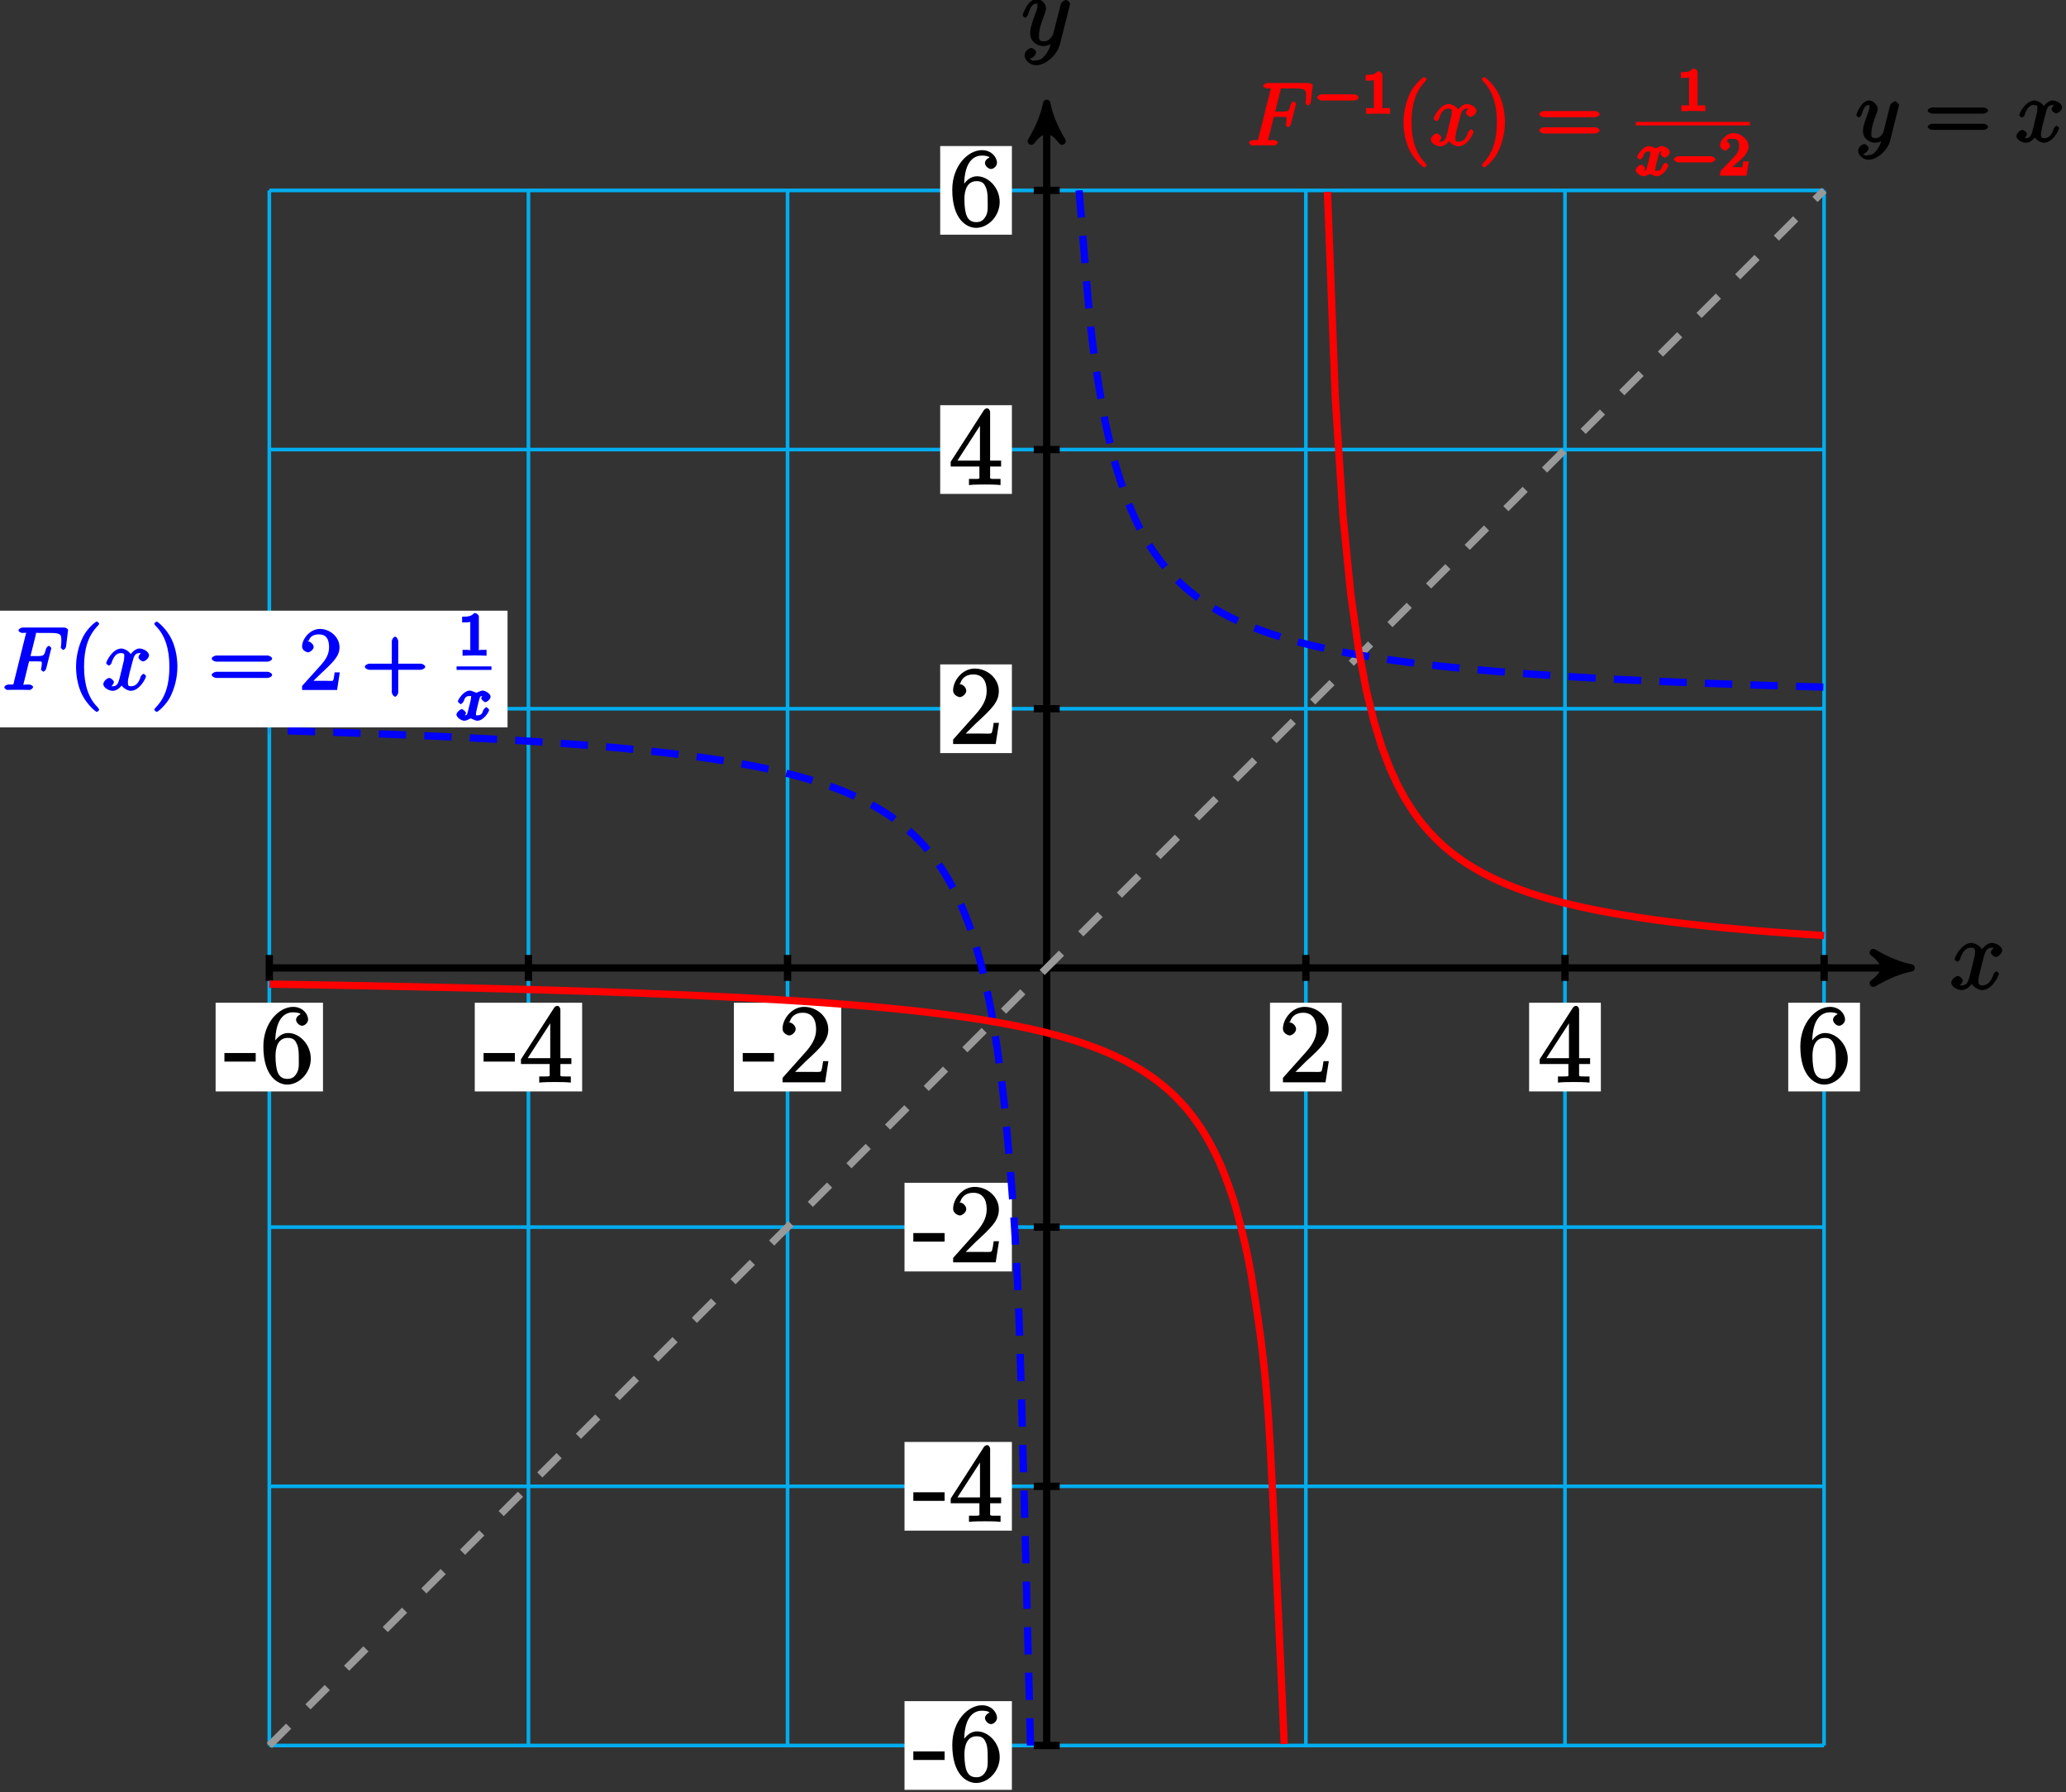 <?xml version="1.0" encoding="UTF-8"?>
<svg xmlns="http://www.w3.org/2000/svg" xmlns:xlink="http://www.w3.org/1999/xlink" width="226pt" height="196pt" viewBox="0 0 226 196" version="1.1">
<rect x="0" y="0" width="226" height="196" fill="#333333" stroke="none"/>
<defs>
<g>
<symbol overflow="visible" id="glyph0-0">
<path style="stroke:none;" d=""/>
</symbol>
<symbol overflow="visible" id="glyph0-1">
<path style="stroke:none;" d="M 5.109 -4.688 C 4.766 -4.625 4.453 -4.219 4.453 -4.016 C 4.453 -3.75 4.828 -3.516 4.984 -3.516 C 5.312 -3.516 5.688 -3.953 5.688 -4.234 C 5.688 -4.688 5.016 -5.047 4.562 -5.047 C 3.906 -5.047 3.375 -4.25 3.266 -4.047 L 3.609 -4.047 C 3.359 -4.859 2.531 -5.047 2.344 -5.047 C 1.234 -5.047 0.484 -3.484 0.484 -3.25 C 0.484 -3.203 0.703 -3 0.781 -3 C 0.859 -3 1 -3.109 1.062 -3.234 C 1.438 -4.453 1.984 -4.531 2.297 -4.531 C 2.781 -4.531 2.719 -4.234 2.719 -3.969 C 2.719 -3.734 2.641 -3.484 2.516 -2.969 L 2.156 -1.5 C 1.984 -0.844 1.859 -0.406 1.281 -0.406 C 1.234 -0.406 1.078 -0.359 0.844 -0.5 L 0.734 -0.25 C 1.125 -0.328 1.375 -0.797 1.375 -0.922 C 1.375 -1.141 1.047 -1.422 0.844 -1.422 C 0.578 -1.422 0.125 -1.047 0.125 -0.703 C 0.125 -0.25 0.812 0.109 1.266 0.109 C 1.781 0.109 2.266 -0.344 2.5 -0.781 L 2.203 -0.891 C 2.375 -0.266 3.094 0.109 3.484 0.109 C 4.594 0.109 5.328 -1.453 5.328 -1.688 C 5.328 -1.75 5.125 -1.938 5.062 -1.938 C 4.969 -1.938 4.781 -1.734 4.75 -1.641 C 4.453 -0.703 4 -0.406 3.516 -0.406 C 3.141 -0.406 3.094 -0.531 3.094 -0.984 C 3.094 -1.219 3.141 -1.391 3.312 -2.094 L 3.688 -3.562 C 3.859 -4.203 4.062 -4.531 4.547 -4.531 C 4.578 -4.531 4.75 -4.578 4.969 -4.438 Z M 5.109 -4.688 "/>
</symbol>
<symbol overflow="visible" id="glyph0-2">
<path style="stroke:none;" d="M 2.703 0.953 C 2.406 1.359 2.125 1.672 1.594 1.672 C 1.469 1.672 1.109 1.812 1.016 1.547 C 0.812 1.469 0.875 1.469 0.891 1.469 C 1.219 1.469 1.594 1.047 1.594 0.797 C 1.594 0.547 1.234 0.312 1.062 0.312 C 0.891 0.312 0.344 0.594 0.344 1.125 C 0.344 1.672 0.984 2.203 1.594 2.203 C 2.672 2.203 3.922 1.062 4.219 -0.141 L 5.281 -4.344 C 5.281 -4.391 5.312 -4.453 5.312 -4.516 C 5.312 -4.688 5.016 -4.938 4.859 -4.938 C 4.766 -4.938 4.359 -4.75 4.281 -4.422 L 3.484 -1.266 C 3.422 -1.062 3.469 -1.156 3.375 -1.031 C 3.172 -0.734 2.938 -0.406 2.422 -0.406 C 1.812 -0.406 1.922 -0.844 1.922 -1.141 C 1.922 -1.75 2.219 -2.578 2.516 -3.359 C 2.625 -3.672 2.688 -3.828 2.688 -4.031 C 2.688 -4.484 2.203 -5.047 1.672 -5.047 C 0.688 -5.047 0.125 -3.344 0.125 -3.25 C 0.125 -3.203 0.328 -3 0.406 -3 C 0.5 -3 0.672 -3.203 0.719 -3.344 C 0.984 -4.25 1.234 -4.531 1.641 -4.531 C 1.75 -4.531 1.75 -4.688 1.75 -4.328 C 1.75 -4.047 1.641 -3.734 1.469 -3.328 C 0.953 -1.922 0.953 -1.562 0.953 -1.297 C 0.953 -0.281 1.859 0.109 2.391 0.109 C 2.703 0.109 3.203 -0.031 3.469 -0.312 L 3.297 -0.484 C 3.141 0.109 3.078 0.422 2.703 0.953 Z M 2.703 0.953 "/>
</symbol>
<symbol overflow="visible" id="glyph1-0">
<path style="stroke:none;" d=""/>
</symbol>
<symbol overflow="visible" id="glyph1-1">
<path style="stroke:none;" d="M 3.391 -2.406 L 3.391 -3.203 L -0.031 -3.203 L -0.031 -2.266 L 3.391 -2.266 Z M 3.391 -2.406 "/>
</symbol>
<symbol overflow="visible" id="glyph1-2">
<path style="stroke:none;" d="M 1.625 -4.297 C 1.625 -7.328 2.938 -7.656 3.578 -7.656 C 4.016 -7.656 4.328 -7.562 4.391 -7.469 C 4.531 -7.469 3.906 -7.312 3.906 -6.828 C 3.906 -6.562 4.25 -6.188 4.562 -6.188 C 4.859 -6.188 5.219 -6.516 5.219 -6.859 C 5.219 -7.484 4.609 -8.25 3.578 -8.25 C 2.062 -8.25 0.328 -6.547 0.328 -3.922 C 0.328 -0.641 1.922 0.25 2.938 0.25 C 4.25 0.25 5.516 -1.031 5.516 -2.578 C 5.516 -4.172 4.25 -5.391 3.047 -5.391 C 1.984 -5.391 1.422 -4.312 1.297 -3.984 L 1.625 -3.984 Z M 2.938 -0.375 C 2.188 -0.375 1.984 -0.891 1.875 -1.141 C 1.766 -1.453 1.656 -2.031 1.656 -2.875 C 1.656 -3.812 1.922 -4.859 3 -4.859 C 3.656 -4.859 3.844 -4.547 4.016 -4.141 C 4.203 -3.703 4.203 -3.109 4.203 -2.594 C 4.203 -1.984 4.25 -1.547 4.031 -1.094 C 3.734 -0.531 3.422 -0.375 2.938 -0.375 Z M 2.938 -0.375 "/>
</symbol>
<symbol overflow="visible" id="glyph1-3">
<path style="stroke:none;" d="M 4.469 -7.922 C 4.469 -8.156 4.312 -8.359 4.141 -8.359 C 4.047 -8.359 3.891 -8.312 3.797 -8.172 L 0.156 -2.516 L 0.156 -2 L 3.297 -2 L 3.297 -1.047 C 3.297 -0.609 3.438 -0.641 2.562 -0.641 L 2.156 -0.641 L 2.156 0.031 C 2.609 -0.031 3.547 -0.031 3.891 -0.031 C 4.219 -0.031 5.172 -0.031 5.609 0.031 L 5.609 -0.641 L 5.219 -0.641 C 4.344 -0.641 4.469 -0.609 4.469 -1.047 L 4.469 -2 L 5.672 -2 L 5.672 -2.641 L 4.469 -2.641 Z M 3.359 -7 L 3.359 -2.641 L 0.891 -2.641 L 3.641 -6.891 Z M 3.359 -7 "/>
</symbol>
<symbol overflow="visible" id="glyph1-4">
<path style="stroke:none;" d="M 5.266 -2.312 L 4.859 -2.312 C 4.797 -1.953 4.75 -1.406 4.625 -1.203 C 4.547 -1.094 3.984 -1.141 3.625 -1.141 L 1.406 -1.141 L 1.516 -0.891 C 1.844 -1.156 2.562 -1.922 2.875 -2.219 C 4.703 -3.891 5.422 -4.609 5.422 -5.797 C 5.422 -7.172 4.172 -8.25 2.781 -8.25 C 1.406 -8.25 0.422 -6.906 0.422 -5.875 C 0.422 -5.266 1.109 -5.125 1.141 -5.125 C 1.406 -5.125 1.859 -5.453 1.859 -5.828 C 1.859 -6.172 1.484 -6.547 1.141 -6.547 C 1.047 -6.547 1.016 -6.547 1.203 -6.609 C 1.359 -7.203 1.859 -7.609 2.625 -7.609 C 3.641 -7.609 4.094 -6.891 4.094 -5.797 C 4.094 -4.781 3.562 -4 2.875 -3.234 L 0.422 -0.484 L 0.422 0 L 5.078 0 L 5.438 -2.312 Z M 5.266 -2.312 "/>
</symbol>
<symbol overflow="visible" id="glyph2-0">
<path style="stroke:none;" d=""/>
</symbol>
<symbol overflow="visible" id="glyph2-1">
<path style="stroke:none;" d="M 2.391 0.797 C 2.125 1.172 1.891 1.438 1.422 1.438 C 1.297 1.438 1.016 1.594 0.953 1.391 C 0.734 1.312 0.781 1.312 0.797 1.312 C 1.078 1.312 1.438 0.906 1.438 0.688 C 1.438 0.469 1.094 0.234 0.953 0.234 C 0.797 0.234 0.281 0.5 0.281 0.969 C 0.281 1.469 0.875 1.953 1.422 1.953 C 2.375 1.953 3.516 0.922 3.781 -0.141 L 4.719 -3.875 C 4.719 -3.922 4.75 -3.984 4.75 -4.031 C 4.75 -4.172 4.453 -4.438 4.312 -4.438 C 4.234 -4.438 3.844 -4.234 3.766 -3.953 L 3.062 -1.141 C 3.016 -0.969 3.062 -1.062 3 -0.953 C 2.797 -0.688 2.609 -0.406 2.156 -0.406 C 1.609 -0.406 1.734 -0.781 1.734 -1.031 C 1.734 -1.578 2 -2.312 2.25 -3 C 2.359 -3.281 2.422 -3.406 2.422 -3.609 C 2.422 -4 1.953 -4.531 1.484 -4.531 C 0.609 -4.531 0.078 -2.984 0.078 -2.906 C 0.078 -2.875 0.297 -2.672 0.359 -2.672 C 0.453 -2.672 0.625 -2.859 0.672 -3 C 0.906 -3.797 1.094 -4.031 1.469 -4.031 C 1.547 -4.031 1.531 -4.172 1.531 -3.859 C 1.531 -3.609 1.422 -3.344 1.281 -2.969 C 0.812 -1.719 0.812 -1.406 0.812 -1.172 C 0.812 -0.266 1.641 0.094 2.125 0.094 C 2.406 0.094 2.859 -0.031 3.078 -0.266 L 2.891 -0.438 C 2.766 0.078 2.719 0.328 2.391 0.797 Z M 2.391 0.797 "/>
</symbol>
<symbol overflow="visible" id="glyph2-2">
<path style="stroke:none;" d="M 4.531 -4.219 C 4.234 -4.156 3.938 -3.766 3.938 -3.578 C 3.938 -3.359 4.297 -3.125 4.422 -3.125 C 4.719 -3.125 5.094 -3.531 5.094 -3.781 C 5.094 -4.188 4.453 -4.531 4.047 -4.531 C 3.469 -4.531 2.969 -3.797 2.875 -3.609 L 3.234 -3.609 C 3.016 -4.328 2.25 -4.531 2.078 -4.531 C 1.094 -4.531 0.406 -3.125 0.406 -2.906 C 0.406 -2.875 0.625 -2.672 0.688 -2.672 C 0.766 -2.672 0.906 -2.766 0.969 -2.891 C 1.297 -3.984 1.766 -4.031 2.047 -4.031 C 2.484 -4.031 2.375 -3.781 2.375 -3.547 C 2.375 -3.344 2.328 -3.125 2.203 -2.656 L 1.891 -1.344 C 1.734 -0.781 1.641 -0.406 1.141 -0.406 C 1.094 -0.406 0.969 -0.359 0.766 -0.484 L 0.656 -0.219 C 1 -0.281 1.25 -0.734 1.25 -0.844 C 1.25 -1.031 0.922 -1.312 0.75 -1.312 C 0.516 -1.312 0.094 -0.953 0.094 -0.641 C 0.094 -0.234 0.719 0.094 1.125 0.094 C 1.594 0.094 2.031 -0.312 2.234 -0.703 L 1.938 -0.812 C 2.078 -0.25 2.75 0.094 3.094 0.094 C 4.078 0.094 4.766 -1.312 4.766 -1.516 C 4.766 -1.562 4.547 -1.766 4.5 -1.766 C 4.406 -1.766 4.219 -1.562 4.188 -1.484 C 3.938 -0.641 3.562 -0.406 3.125 -0.406 C 2.797 -0.406 2.781 -0.5 2.781 -0.891 C 2.781 -1.094 2.828 -1.25 2.969 -1.891 L 3.312 -3.188 C 3.453 -3.766 3.609 -4.031 4.047 -4.031 C 4.062 -4.031 4.203 -4.078 4.406 -3.953 Z M 4.531 -4.219 "/>
</symbol>
<symbol overflow="visible" id="glyph2-3">
<path style="stroke:none;" d="M 2.844 -3.125 L 3.766 -3.125 C 4.484 -3.125 4.359 -3.109 4.359 -2.828 C 4.359 -2.703 4.344 -2.578 4.297 -2.375 C 4.328 -2.438 4.266 -2.281 4.266 -2.25 C 4.266 -2.188 4.484 -2 4.547 -2 C 4.625 -2 4.812 -2.188 4.844 -2.344 L 5.406 -4.578 C 5.406 -4.609 5.203 -4.828 5.141 -4.828 C 5.047 -4.828 4.859 -4.625 4.812 -4.469 C 4.625 -3.75 4.609 -3.703 3.781 -3.703 L 3.125 -3.703 L 3.703 -6.031 C 3.781 -6.359 3.641 -6.234 4.031 -6.234 L 5.312 -6.234 C 6.5 -6.234 6.5 -6.031 6.5 -5.359 C 6.5 -5.297 6.5 -5.094 6.469 -4.844 C 6.453 -4.797 6.438 -4.672 6.438 -4.641 C 6.438 -4.562 6.672 -4.375 6.719 -4.375 C 6.797 -4.375 7 -4.578 7.016 -4.75 L 7.219 -6.422 C 7.219 -6.438 7.234 -6.547 7.234 -6.562 C 7.234 -6.672 6.984 -6.828 6.812 -6.828 L 2.281 -6.828 C 2.094 -6.828 1.812 -6.672 1.812 -6.5 C 1.812 -6.391 2.062 -6.234 2.234 -6.234 C 2.828 -6.234 2.641 -6.328 2.641 -6.219 C 2.641 -6.172 2.625 -6.125 2.594 -6.031 L 1.312 -0.859 C 1.219 -0.531 1.391 -0.594 0.719 -0.594 C 0.531 -0.594 0.266 -0.438 0.266 -0.266 C 0.266 -0.156 0.531 0 0.578 0 C 0.766 0 0.953 -0.016 1.141 -0.016 L 2.375 -0.016 C 2.594 -0.016 2.828 0 3.031 0 C 3.125 0 3.406 -0.156 3.406 -0.328 C 3.406 -0.438 3.172 -0.594 2.969 -0.594 C 2.203 -0.594 2.359 -0.5 2.359 -0.641 C 2.359 -0.688 2.375 -0.766 2.406 -0.828 L 2.969 -3.125 Z M 2.844 -3.125 "/>
</symbol>
<symbol overflow="visible" id="glyph3-0">
<path style="stroke:none;" d=""/>
</symbol>
<symbol overflow="visible" id="glyph3-1">
<path style="stroke:none;" d="M 6.453 -3.094 C 6.594 -3.094 6.938 -3.25 6.938 -3.422 C 6.938 -3.609 6.594 -3.766 6.453 -3.766 L 0.828 -3.766 C 0.688 -3.766 0.328 -3.609 0.328 -3.438 C 0.328 -3.25 0.672 -3.094 0.828 -3.094 Z M 6.453 -1.312 C 6.594 -1.312 6.938 -1.469 6.938 -1.641 C 6.938 -1.828 6.594 -1.984 6.453 -1.984 L 0.828 -1.984 C 0.688 -1.984 0.328 -1.828 0.328 -1.656 C 0.328 -1.469 0.672 -1.312 0.828 -1.312 Z M 6.453 -1.312 "/>
</symbol>
<symbol overflow="visible" id="glyph3-2">
<path style="stroke:none;" d="M 3.281 2.172 C 3.281 2.141 3.219 2.016 3.062 1.844 C 2.109 0.875 1.625 -0.578 1.625 -2.531 C 1.625 -4.391 2.016 -5.875 3.125 -7.016 C 3.219 -7.094 3.281 -7.219 3.281 -7.25 C 3.281 -7.312 3.062 -7.484 3.016 -7.484 C 2.891 -7.484 1.984 -6.75 1.516 -5.812 C 1.031 -4.844 0.75 -3.703 0.75 -2.531 C 0.75 -1.688 0.891 -0.547 1.391 0.484 C 1.953 1.625 2.922 2.406 3.016 2.406 C 3.062 2.406 3.281 2.234 3.281 2.172 Z M 3.281 2.172 "/>
</symbol>
<symbol overflow="visible" id="glyph3-3">
<path style="stroke:none;" d="M 2.875 -2.531 C 2.875 -3.266 2.766 -4.453 2.234 -5.562 C 1.672 -6.703 0.719 -7.484 0.609 -7.484 C 0.578 -7.484 0.344 -7.312 0.344 -7.25 C 0.344 -7.219 0.406 -7.094 0.562 -6.938 C 1.516 -5.969 2 -4.5 2 -2.547 C 2 -0.688 1.609 0.797 0.5 1.922 C 0.406 2.016 0.344 2.141 0.344 2.172 C 0.344 2.234 0.578 2.406 0.609 2.406 C 0.734 2.406 1.641 1.656 2.109 0.734 C 2.594 -0.25 2.875 -1.391 2.875 -2.531 Z M 2.875 -2.531 "/>
</symbol>
<symbol overflow="visible" id="glyph3-4">
<path style="stroke:none;" d="M 4.203 -1.922 L 3.844 -1.922 C 3.781 -1.594 3.766 -1.188 3.672 -1.031 C 3.609 -0.953 3.188 -1 2.891 -1 L 1.125 -1 L 1.25 -0.734 C 1.5 -0.953 2.078 -1.562 2.328 -1.781 C 3.781 -3.125 4.375 -3.734 4.375 -4.672 C 4.375 -5.781 3.344 -6.672 2.234 -6.672 C 1.125 -6.672 0.281 -5.562 0.281 -4.75 C 0.281 -4.25 0.891 -4.109 0.922 -4.109 C 1.125 -4.109 1.547 -4.406 1.547 -4.703 C 1.547 -4.969 1.188 -5.312 0.922 -5.312 C 0.828 -5.312 0.812 -5.312 1.016 -5.391 C 1.141 -5.797 1.484 -6.078 2.109 -6.078 C 2.922 -6.078 3.234 -5.562 3.234 -4.672 C 3.234 -3.859 2.828 -3.266 2.281 -2.656 L 0.281 -0.438 L 0.281 0 L 4.109 0 L 4.406 -1.922 Z M 4.203 -1.922 "/>
</symbol>
<symbol overflow="visible" id="glyph3-5">
<path style="stroke:none;" d="M 3.812 -2.203 L 6.453 -2.203 C 6.594 -2.203 6.938 -2.359 6.938 -2.531 C 6.938 -2.719 6.594 -2.875 6.453 -2.875 L 3.984 -2.875 L 3.984 -5.359 C 3.984 -5.484 3.812 -5.828 3.641 -5.828 C 3.469 -5.828 3.281 -5.5 3.281 -5.359 L 3.281 -2.875 L 0.828 -2.875 C 0.688 -2.875 0.328 -2.719 0.328 -2.547 C 0.328 -2.359 0.672 -2.203 0.828 -2.203 L 3.281 -2.203 L 3.281 0.281 C 3.281 0.406 3.469 0.734 3.641 0.734 C 3.812 0.734 3.984 0.422 3.984 0.281 L 3.984 -2.203 Z M 3.812 -2.203 "/>
</symbol>
<symbol overflow="visible" id="glyph4-0">
<path style="stroke:none;" d=""/>
</symbol>
<symbol overflow="visible" id="glyph4-1">
<path style="stroke:none;" d="M 2.219 -4.266 C 2.219 -4.438 1.984 -4.656 1.734 -4.656 C 1.406 -4.344 1.219 -4.25 0.391 -4.25 L 0.391 -3.625 C 0.781 -3.625 1.125 -3.625 1.281 -3.688 L 1.281 -0.734 C 1.281 -0.5 1.484 -0.625 0.875 -0.625 L 0.438 -0.625 L 0.438 0.016 C 0.906 -0.016 1.453 -0.016 1.75 -0.016 C 2.031 -0.016 2.594 -0.016 3.062 0.016 L 3.062 -0.625 L 2.625 -0.625 C 2.016 -0.625 2.219 -0.5 2.219 -0.734 Z M 2.219 -4.266 "/>
</symbol>
<symbol overflow="visible" id="glyph4-2">
<path style="stroke:none;" d="M 1.938 -1.359 C 2.047 -1.453 2.312 -1.672 2.422 -1.766 C 2.812 -2.125 3.25 -2.625 3.25 -3.203 C 3.25 -3.953 2.406 -4.656 1.609 -4.656 C 0.844 -4.656 0.125 -3.875 0.125 -3.297 C 0.125 -2.984 0.594 -2.734 0.672 -2.734 C 0.812 -2.734 1.219 -3.047 1.219 -3.281 C 1.219 -3.609 0.688 -3.828 0.906 -3.828 C 1 -4.078 1.219 -4.031 1.531 -4.031 C 2.125 -4.031 2.219 -3.734 2.219 -3.203 C 2.219 -2.531 1.812 -2.203 1.062 -1.422 L 0.266 -0.594 C 0.188 -0.531 0.125 -0.375 0.125 0 L 3.031 0 L 3.281 -1.562 L 2.656 -1.562 C 2.609 -1.219 2.625 -1.047 2.547 -0.938 C 2.5 -0.875 2.172 -0.938 2.078 -0.938 L 0.938 -0.938 L 1.078 -0.594 Z M 1.938 -1.359 "/>
</symbol>
<symbol overflow="visible" id="glyph5-0">
<path style="stroke:none;" d=""/>
</symbol>
<symbol overflow="visible" id="glyph5-1">
<path style="stroke:none;" d="M 3.188 -2.969 C 2.906 -2.891 2.688 -2.438 2.688 -2.406 C 2.688 -2.266 3.016 -1.969 3.156 -1.969 C 3.297 -1.969 3.719 -2.281 3.719 -2.562 C 3.719 -2.922 3.109 -3.234 2.875 -3.234 C 2.562 -3.234 2.172 -2.953 2.203 -3.016 C 2.25 -2.906 1.703 -3.234 1.453 -3.234 C 0.75 -3.234 0.141 -2.219 0.141 -2.047 C 0.141 -1.984 0.406 -1.75 0.453 -1.75 C 0.531 -1.75 0.766 -2 0.781 -2.078 C 0.922 -2.531 1.094 -2.641 1.422 -2.641 C 1.672 -2.641 1.578 -2.672 1.578 -2.438 C 1.578 -2.312 1.5 -2.016 1.453 -1.812 C 1.406 -1.625 1.266 -1.062 1.234 -0.938 C 1.141 -0.594 1.141 -0.531 0.844 -0.531 C 0.828 -0.531 0.797 -0.469 0.672 -0.562 L 0.516 -0.203 C 0.812 -0.281 1.031 -0.75 1.031 -0.766 C 1.031 -0.906 0.703 -1.203 0.562 -1.203 C 0.391 -1.203 -0.016 -0.844 -0.016 -0.609 C -0.016 -0.312 0.516 0.062 0.844 0.062 C 1.172 0.062 1.562 -0.25 1.516 -0.172 C 1.453 -0.297 1.969 0.062 2.266 0.062 C 2.969 0.062 3.562 -0.938 3.562 -1.125 C 3.562 -1.188 3.297 -1.422 3.25 -1.422 C 3.172 -1.422 2.938 -1.156 2.922 -1.094 C 2.797 -0.672 2.656 -0.531 2.281 -0.531 C 2.078 -0.531 2.125 -0.469 2.125 -0.734 C 2.125 -0.859 2.172 -1 2.25 -1.359 C 2.297 -1.562 2.438 -2.109 2.469 -2.234 C 2.562 -2.562 2.578 -2.641 2.859 -2.641 C 2.891 -2.641 2.906 -2.703 3.047 -2.609 Z M 3.188 -2.969 "/>
</symbol>
<symbol overflow="visible" id="glyph6-0">
<path style="stroke:none;" d=""/>
</symbol>
<symbol overflow="visible" id="glyph6-1">
<path style="stroke:none;" d="M 4.453 -1.453 C 4.562 -1.453 4.906 -1.641 4.906 -1.781 C 4.906 -1.938 4.562 -2.125 4.453 -2.125 L 0.797 -2.125 C 0.703 -2.125 0.344 -1.938 0.344 -1.781 C 0.344 -1.641 0.703 -1.453 0.797 -1.453 Z M 4.453 -1.453 "/>
</symbol>
</g>
</defs>
<g id="surface1">
<path style="fill:none;stroke-width:0.399;stroke-linecap:butt;stroke-linejoin:miter;stroke:rgb(0%,67.839%,93.729%);stroke-opacity:1;stroke-miterlimit:10;" d="M -85.039 -85.042 L 85.039 -85.042 M -85.039 -56.695 L 85.039 -56.695 M -85.039 -28.347 L 85.039 -28.347 M -85.039 0.001 L 85.039 0.001 M -85.039 28.348 L 85.039 28.348 M -85.039 56.692 L 85.039 56.692 M -85.039 85.036 L 85.039 85.036 M -85.039 -85.042 L -85.039 85.04 M -56.695 -85.042 L -56.695 85.04 M -28.348 -85.042 L -28.348 85.04 M 0 -85.042 L 0 85.04 M 28.348 -85.042 L 28.348 85.04 M 56.695 -85.042 L 56.695 85.04 M 85.035 -85.042 L 85.035 85.04 " transform="matrix(1,0,0,-1,114.5,105.86)"/>
<path style="fill:none;stroke-width:0.797;stroke-linecap:butt;stroke-linejoin:miter;stroke:rgb(0%,0%,0%);stroke-opacity:1;stroke-miterlimit:10;" d="M -85.039 0.001 L 93.527 0.001 " transform="matrix(1,0,0,-1,114.5,105.86)"/>
<path style="fill-rule:nonzero;fill:rgb(0%,0%,0%);fill-opacity:1;stroke-width:0.797;stroke-linecap:butt;stroke-linejoin:round;stroke:rgb(0%,0%,0%);stroke-opacity:1;stroke-miterlimit:10;" d="M 1.035 0.001 C -0.258 0.258 -1.554 0.778 -3.109 1.684 C -1.554 0.516 -1.554 -0.519 -3.109 -1.683 C -1.554 -0.777 -0.258 -0.257 1.035 0.001 Z M 1.035 0.001 " transform="matrix(1,0,0,-1,208.027,105.86)"/>
<g style="fill:rgb(0%,0%,0%);fill-opacity:1;">
  <use xlink:href="#glyph0-1" x="213.33" y="108.174"/>
</g>
<path style="fill:none;stroke-width:0.797;stroke-linecap:butt;stroke-linejoin:miter;stroke:rgb(0%,0%,0%);stroke-opacity:1;stroke-miterlimit:10;" d="M 0 -85.042 L 0 93.528 " transform="matrix(1,0,0,-1,114.5,105.86)"/>
<path style="fill-rule:nonzero;fill:rgb(0%,0%,0%);fill-opacity:1;stroke-width:0.797;stroke-linecap:butt;stroke-linejoin:round;stroke:rgb(0%,0%,0%);stroke-opacity:1;stroke-miterlimit:10;" d="M 1.036 0 C -0.261 0.258 -1.554 0.777 -3.109 1.684 C -1.554 0.52 -1.554 -0.52 -3.109 -1.684 C -1.554 -0.777 -0.261 -0.258 1.036 0 Z M 1.036 0 " transform="matrix(0,-1,-1,0,114.5,12.333)"/>
<g style="fill:rgb(0%,0%,0%);fill-opacity:1;">
  <use xlink:href="#glyph0-2" x="111.74" y="4.934"/>
</g>
<path style="fill:none;stroke-width:0.797;stroke-linecap:butt;stroke-linejoin:miter;stroke:rgb(0%,0%,0%);stroke-opacity:1;stroke-miterlimit:10;" d="M -85.039 1.419 L -85.039 -1.417 " transform="matrix(1,0,0,-1,114.5,105.86)"/>
<path style=" stroke:none;fill-rule:nonzero;fill:rgb(100%,100%,100%);fill-opacity:1;" d="M 23.586 119.367 L 35.332 119.367 L 35.332 109.668 L 23.586 109.668 Z M 23.586 119.367 "/>
<g style="fill:rgb(0%,0%,0%);fill-opacity:1;">
  <use xlink:href="#glyph1-1" x="24.58" y="118.37"/>
  <use xlink:href="#glyph1-2" x="28.482" y="118.37"/>
</g>
<path style="fill:none;stroke-width:0.797;stroke-linecap:butt;stroke-linejoin:miter;stroke:rgb(0%,0%,0%);stroke-opacity:1;stroke-miterlimit:10;" d="M 1.418 -85.042 L -1.418 -85.042 " transform="matrix(1,0,0,-1,114.5,105.86)"/>
<path style=" stroke:none;fill-rule:nonzero;fill:rgb(100%,100%,100%);fill-opacity:1;" d="M 98.945 195.75 L 110.691 195.75 L 110.691 186.051 L 98.945 186.051 Z M 98.945 195.75 "/>
<g style="fill:rgb(0%,0%,0%);fill-opacity:1;">
  <use xlink:href="#glyph1-1" x="99.94" y="194.75"/>
  <use xlink:href="#glyph1-2" x="103.842" y="194.75"/>
</g>
<path style="fill:none;stroke-width:0.797;stroke-linecap:butt;stroke-linejoin:miter;stroke:rgb(0%,0%,0%);stroke-opacity:1;stroke-miterlimit:10;" d="M -56.695 1.419 L -56.695 -1.417 " transform="matrix(1,0,0,-1,114.5,105.86)"/>
<path style=" stroke:none;fill-rule:nonzero;fill:rgb(100%,100%,100%);fill-opacity:1;" d="M 51.934 119.367 L 63.68 119.367 L 63.68 109.668 L 51.934 109.668 Z M 51.934 119.367 "/>
<g style="fill:rgb(0%,0%,0%);fill-opacity:1;">
  <use xlink:href="#glyph1-1" x="52.93" y="118.37"/>
  <use xlink:href="#glyph1-3" x="56.832" y="118.37"/>
</g>
<path style="fill:none;stroke-width:0.797;stroke-linecap:butt;stroke-linejoin:miter;stroke:rgb(0%,0%,0%);stroke-opacity:1;stroke-miterlimit:10;" d="M 1.418 -56.695 L -1.418 -56.695 " transform="matrix(1,0,0,-1,114.5,105.86)"/>
<path style=" stroke:none;fill-rule:nonzero;fill:rgb(100%,100%,100%);fill-opacity:1;" d="M 98.945 167.402 L 110.691 167.402 L 110.691 157.703 L 98.945 157.703 Z M 98.945 167.402 "/>
<g style="fill:rgb(0%,0%,0%);fill-opacity:1;">
  <use xlink:href="#glyph1-1" x="99.94" y="166.41"/>
  <use xlink:href="#glyph1-3" x="103.842" y="166.41"/>
</g>
<path style="fill:none;stroke-width:0.797;stroke-linecap:butt;stroke-linejoin:miter;stroke:rgb(0%,0%,0%);stroke-opacity:1;stroke-miterlimit:10;" d="M -28.348 1.419 L -28.348 -1.417 " transform="matrix(1,0,0,-1,114.5,105.86)"/>
<path style=" stroke:none;fill-rule:nonzero;fill:rgb(100%,100%,100%);fill-opacity:1;" d="M 80.281 119.367 L 92.027 119.367 L 92.027 109.668 L 80.281 109.668 Z M 80.281 119.367 "/>
<g style="fill:rgb(0%,0%,0%);fill-opacity:1;">
  <use xlink:href="#glyph1-1" x="81.28" y="118.37"/>
  <use xlink:href="#glyph1-4" x="85.182" y="118.37"/>
</g>
<path style="fill:none;stroke-width:0.797;stroke-linecap:butt;stroke-linejoin:miter;stroke:rgb(0%,0%,0%);stroke-opacity:1;stroke-miterlimit:10;" d="M 1.418 -28.347 L -1.418 -28.347 " transform="matrix(1,0,0,-1,114.5,105.86)"/>
<path style=" stroke:none;fill-rule:nonzero;fill:rgb(100%,100%,100%);fill-opacity:1;" d="M 98.945 139.055 L 110.691 139.055 L 110.691 129.359 L 98.945 129.359 Z M 98.945 139.055 "/>
<g style="fill:rgb(0%,0%,0%);fill-opacity:1;">
  <use xlink:href="#glyph1-1" x="99.94" y="138.06"/>
  <use xlink:href="#glyph1-4" x="103.842" y="138.06"/>
</g>
<path style="fill:none;stroke-width:0.797;stroke-linecap:butt;stroke-linejoin:miter;stroke:rgb(0%,0%,0%);stroke-opacity:1;stroke-miterlimit:10;" d="M 28.348 1.419 L 28.348 -1.417 " transform="matrix(1,0,0,-1,114.5,105.86)"/>
<path style=" stroke:none;fill-rule:nonzero;fill:rgb(100%,100%,100%);fill-opacity:1;" d="M 138.926 119.367 L 146.77 119.367 L 146.77 109.668 L 138.926 109.668 Z M 138.926 119.367 "/>
<g style="fill:rgb(0%,0%,0%);fill-opacity:1;">
  <use xlink:href="#glyph1-4" x="139.92" y="118.37"/>
</g>
<path style="fill:none;stroke-width:0.797;stroke-linecap:butt;stroke-linejoin:miter;stroke:rgb(0%,0%,0%);stroke-opacity:1;stroke-miterlimit:10;" d="M 1.418 28.348 L -1.418 28.348 " transform="matrix(1,0,0,-1,114.5,105.86)"/>
<path style=" stroke:none;fill-rule:nonzero;fill:rgb(100%,100%,100%);fill-opacity:1;" d="M 102.848 82.363 L 110.691 82.363 L 110.691 72.664 L 102.848 72.664 Z M 102.848 82.363 "/>
<g style="fill:rgb(0%,0%,0%);fill-opacity:1;">
  <use xlink:href="#glyph1-4" x="103.84" y="81.37"/>
</g>
<path style="fill:none;stroke-width:0.797;stroke-linecap:butt;stroke-linejoin:miter;stroke:rgb(0%,0%,0%);stroke-opacity:1;stroke-miterlimit:10;" d="M 56.695 1.419 L 56.695 -1.417 " transform="matrix(1,0,0,-1,114.5,105.86)"/>
<path style=" stroke:none;fill-rule:nonzero;fill:rgb(100%,100%,100%);fill-opacity:1;" d="M 167.27 119.367 L 175.117 119.367 L 175.117 109.668 L 167.27 109.668 Z M 167.27 119.367 "/>
<g style="fill:rgb(0%,0%,0%);fill-opacity:1;">
  <use xlink:href="#glyph1-3" x="168.27" y="118.37"/>
</g>
<path style="fill:none;stroke-width:0.797;stroke-linecap:butt;stroke-linejoin:miter;stroke:rgb(0%,0%,0%);stroke-opacity:1;stroke-miterlimit:10;" d="M 1.418 56.692 L -1.418 56.692 " transform="matrix(1,0,0,-1,114.5,105.86)"/>
<path style=" stroke:none;fill-rule:nonzero;fill:rgb(100%,100%,100%);fill-opacity:1;" d="M 102.848 54.016 L 110.691 54.016 L 110.691 44.316 L 102.848 44.316 Z M 102.848 54.016 "/>
<g style="fill:rgb(0%,0%,0%);fill-opacity:1;">
  <use xlink:href="#glyph1-3" x="103.84" y="53.02"/>
</g>
<path style="fill:none;stroke-width:0.797;stroke-linecap:butt;stroke-linejoin:miter;stroke:rgb(0%,0%,0%);stroke-opacity:1;stroke-miterlimit:10;" d="M 85.039 1.419 L 85.039 -1.417 " transform="matrix(1,0,0,-1,114.5,105.86)"/>
<path style=" stroke:none;fill-rule:nonzero;fill:rgb(100%,100%,100%);fill-opacity:1;" d="M 195.617 119.367 L 203.465 119.367 L 203.465 109.668 L 195.617 109.668 Z M 195.617 119.367 "/>
<g style="fill:rgb(0%,0%,0%);fill-opacity:1;">
  <use xlink:href="#glyph1-2" x="196.61" y="118.37"/>
</g>
<path style="fill:none;stroke-width:0.797;stroke-linecap:butt;stroke-linejoin:miter;stroke:rgb(0%,0%,0%);stroke-opacity:1;stroke-miterlimit:10;" d="M 1.418 85.04 L -1.418 85.04 " transform="matrix(1,0,0,-1,114.5,105.86)"/>
<path style=" stroke:none;fill-rule:nonzero;fill:rgb(100%,100%,100%);fill-opacity:1;" d="M 102.848 25.668 L 110.691 25.668 L 110.691 15.973 L 102.848 15.973 Z M 102.848 25.668 "/>
<g style="fill:rgb(0%,0%,0%);fill-opacity:1;">
  <use xlink:href="#glyph1-2" x="103.84" y="24.67"/>
</g>
<path style="fill:none;stroke-width:0.797;stroke-linecap:butt;stroke-linejoin:miter;stroke:rgb(59.999%,59.999%,59.999%);stroke-opacity:1;stroke-dasharray:2.989,2.989;stroke-miterlimit:10;" d="M -85.039 -85.042 L 85.039 85.04 " transform="matrix(1,0,0,-1,114.5,105.86)"/>
<g style="fill:rgb(0%,0%,0%);fill-opacity:1;">
  <use xlink:href="#glyph2-1" x="202.98" y="15.518"/>
</g>
<g style="fill:rgb(0%,0%,0%);fill-opacity:1;">
  <use xlink:href="#glyph3-1" x="210.54" y="15.518"/>
</g>
<g style="fill:rgb(0%,0%,0%);fill-opacity:1;">
  <use xlink:href="#glyph2-2" x="220.484" y="15.518"/>
</g>
<path style="fill:none;stroke-width:0.797;stroke-linecap:butt;stroke-linejoin:miter;stroke:rgb(0%,0%,100%);stroke-opacity:1;stroke-dasharray:2.989,1.993;stroke-miterlimit:10;" d="M -1.773 -85.042 C -1.773 -85.042 -2.711 -46.39 -3.074 -37.031 C -3.434 -27.671 -4.012 -21.742 -4.375 -17.581 C -4.734 -13.421 -5.312 -9.429 -5.676 -7.054 C -6.035 -4.675 -6.613 -1.992 -6.977 -0.449 C -7.336 1.094 -7.914 2.989 -8.277 4.075 C -8.637 5.161 -9.219 6.567 -9.578 7.372 C -9.938 8.18 -10.52 9.262 -10.879 9.883 C -11.238 10.505 -11.82 11.36 -12.18 11.852 C -12.543 12.348 -13.121 13.044 -13.48 13.446 C -13.844 13.848 -14.422 14.422 -14.781 14.758 C -15.145 15.09 -15.723 15.575 -16.082 15.856 C -16.445 16.141 -17.023 16.551 -17.383 16.79 C -17.746 17.032 -18.324 17.387 -18.688 17.594 C -19.047 17.805 -19.625 18.114 -19.988 18.297 C -20.348 18.477 -20.926 18.751 -21.289 18.911 C -21.648 19.071 -22.227 19.313 -22.59 19.454 C -22.949 19.598 -23.527 19.813 -23.891 19.938 C -24.25 20.067 -24.828 20.258 -25.191 20.372 C -25.551 20.489 -26.133 20.661 -26.492 20.762 C -26.852 20.868 -27.434 21.024 -27.793 21.118 C -28.152 21.212 -28.734 21.356 -29.094 21.442 C -29.457 21.528 -30.035 21.661 -30.395 21.739 C -30.758 21.817 -31.336 21.938 -31.695 22.008 C -32.059 22.083 -32.637 22.192 -32.996 22.258 C -33.359 22.325 -33.938 22.426 -34.297 22.489 C -34.66 22.551 -35.238 22.645 -35.598 22.704 C -35.961 22.762 -36.539 22.848 -36.902 22.903 C -37.262 22.958 -37.84 23.04 -38.203 23.087 C -38.562 23.137 -39.141 23.215 -39.504 23.262 C -39.863 23.309 -40.441 23.38 -40.805 23.422 C -41.164 23.469 -41.742 23.536 -42.105 23.575 C -42.465 23.618 -43.047 23.68 -43.406 23.719 C -43.766 23.758 -44.348 23.817 -44.707 23.852 C -45.066 23.891 -45.648 23.946 -46.008 23.981 C -46.371 24.016 -46.949 24.067 -47.309 24.102 C -47.672 24.133 -48.25 24.184 -48.609 24.215 C -48.973 24.247 -49.551 24.294 -49.91 24.321 C -50.273 24.352 -50.852 24.395 -51.211 24.422 C -51.574 24.454 -52.152 24.497 -52.512 24.52 C -52.875 24.547 -53.453 24.587 -53.816 24.614 C -54.176 24.637 -54.754 24.676 -55.117 24.7 C -55.477 24.727 -56.055 24.762 -56.418 24.786 C -56.777 24.809 -57.355 24.844 -57.719 24.868 C -58.078 24.887 -58.656 24.922 -59.02 24.942 C -59.379 24.965 -59.957 24.997 -60.32 25.016 C -60.68 25.036 -61.262 25.067 -61.621 25.087 C -61.98 25.106 -62.562 25.137 -62.922 25.153 C -63.281 25.172 -63.863 25.2 -64.223 25.219 C -64.586 25.235 -65.164 25.266 -65.523 25.282 C -65.887 25.297 -66.465 25.325 -66.824 25.34 C -67.188 25.356 -67.766 25.383 -68.125 25.399 C -68.488 25.415 -69.066 25.438 -69.426 25.454 C -69.789 25.469 -70.367 25.493 -70.73 25.508 C -71.09 25.52 -71.668 25.544 -72.031 25.559 C -72.391 25.571 -72.969 25.594 -73.332 25.606 C -73.691 25.622 -74.27 25.641 -74.633 25.653 C -74.992 25.669 -75.57 25.688 -75.934 25.7 C -76.293 25.715 -76.871 25.735 -77.234 25.747 C -77.594 25.758 -78.176 25.778 -78.535 25.79 C -78.895 25.801 -79.477 25.821 -79.836 25.833 C -80.195 25.84 -80.777 25.86 -81.137 25.872 C -81.5 25.883 -82.078 25.899 -82.438 25.911 C -82.801 25.922 -83.379 25.938 -83.738 25.95 C -84.102 25.958 -85.039 25.985 -85.039 25.985 " transform="matrix(1,0,0,-1,114.5,105.86)"/>
<path style=" stroke:none;fill-rule:nonzero;fill:rgb(100%,100%,100%);fill-opacity:1;" d="M 55.52 66.789 L -0.586 66.789 L -0.586 79.555 L 55.52 79.555 Z M 55.52 66.789 "/>
<g style="fill:rgb(0%,0%,100%);fill-opacity:1;">
  <use xlink:href="#glyph2-3" x="0.21" y="75.458"/>
</g>
<g style="fill:rgb(0%,0%,100%);fill-opacity:1;">
  <use xlink:href="#glyph3-2" x="7.57" y="75.458"/>
</g>
<g style="fill:rgb(0%,0%,100%);fill-opacity:1;">
  <use xlink:href="#glyph2-2" x="11.21" y="75.458"/>
</g>
<g style="fill:rgb(0%,0%,100%);fill-opacity:1;">
  <use xlink:href="#glyph3-3" x="16.53" y="75.458"/>
</g>
<g style="fill:rgb(0%,0%,100%);fill-opacity:1;">
  <use xlink:href="#glyph3-1" x="22.831" y="75.458"/>
</g>
<g style="fill:rgb(0%,0%,100%);fill-opacity:1;">
  <use xlink:href="#glyph3-4" x="32.764" y="75.458"/>
</g>
<g style="fill:rgb(0%,0%,100%);fill-opacity:1;">
  <use xlink:href="#glyph3-5" x="39.579" y="75.458"/>
</g>
<g style="fill:rgb(0%,0%,100%);fill-opacity:1;">
  <use xlink:href="#glyph4-1" x="50.162" y="71.698"/>
</g>
<path style="fill:none;stroke-width:0.478;stroke-linecap:butt;stroke-linejoin:miter;stroke:rgb(0%,0%,100%);stroke-opacity:1;stroke-miterlimit:10;" d="M 233.669 -159.88 L 238.44 -159.88 " transform="matrix(0.8,0,0,-0.8,-136.99,-54.83)"/>
<g style="fill:rgb(0%,0%,100%);fill-opacity:1;">
  <use xlink:href="#glyph5-1" x="49.946" y="78.762"/>
</g>
<path style="fill:none;stroke-width:0.797;stroke-linecap:butt;stroke-linejoin:miter;stroke:rgb(0%,0%,100%);stroke-opacity:1;stroke-dasharray:2.989,1.993;stroke-miterlimit:10;" d="M 3.543 85.04 C 3.543 85.04 4.465 73.344 4.816 70.055 C 5.172 66.766 5.738 63.333 6.09 61.333 C 6.445 59.333 7.012 56.981 7.363 55.63 C 7.719 54.282 8.285 52.579 8.637 51.606 C 8.992 50.633 9.559 49.352 9.91 48.618 C 10.262 47.883 10.832 46.883 11.184 46.309 C 11.535 45.735 12.105 44.934 12.457 44.473 C 12.809 44.008 13.379 43.356 13.73 42.977 C 14.082 42.598 14.652 42.051 15.004 41.735 C 15.355 41.419 15.926 40.958 16.277 40.688 C 16.629 40.419 17.199 40.024 17.551 39.794 C 17.902 39.563 18.469 39.219 18.824 39.016 C 19.176 38.817 19.742 38.52 20.098 38.34 C 20.449 38.165 21.016 37.903 21.371 37.747 C 21.723 37.59 22.289 37.356 22.645 37.219 C 22.996 37.079 23.562 36.868 23.918 36.743 C 24.27 36.622 24.836 36.434 25.191 36.321 C 25.543 36.208 26.109 36.04 26.465 35.938 C 26.816 35.837 27.383 35.68 27.738 35.587 C 28.09 35.497 28.656 35.356 29.012 35.27 C 29.363 35.188 29.93 35.059 30.285 34.981 C 30.637 34.903 31.203 34.782 31.559 34.712 C 31.91 34.641 32.477 34.532 32.832 34.465 C 33.184 34.399 33.75 34.297 34.105 34.235 C 34.457 34.176 35.023 34.083 35.379 34.024 C 35.73 33.969 36.297 33.88 36.652 33.829 C 37.004 33.774 37.57 33.692 37.926 33.645 C 38.277 33.594 38.844 33.516 39.199 33.469 C 39.551 33.426 40.117 33.352 40.473 33.309 C 40.824 33.266 41.391 33.2 41.746 33.161 C 42.098 33.118 42.664 33.055 43.02 33.016 C 43.371 32.977 43.938 32.919 44.293 32.883 C 44.645 32.844 45.211 32.79 45.566 32.755 C 45.918 32.719 46.484 32.669 46.84 32.637 C 47.191 32.602 47.758 32.551 48.113 32.524 C 48.465 32.493 49.031 32.446 49.387 32.415 C 49.738 32.387 50.305 32.34 50.66 32.313 C 51.012 32.286 51.578 32.243 51.934 32.215 C 52.285 32.188 52.852 32.149 53.207 32.122 C 53.559 32.098 54.125 32.059 54.48 32.036 C 54.832 32.012 55.398 31.973 55.754 31.95 C 56.105 31.926 56.672 31.891 57.027 31.868 C 57.379 31.848 57.945 31.813 58.301 31.794 C 58.652 31.77 59.219 31.739 59.574 31.719 C 59.926 31.7 60.492 31.669 60.848 31.649 C 61.199 31.63 61.766 31.598 62.121 31.579 C 62.473 31.563 63.039 31.532 63.395 31.516 C 63.746 31.497 64.312 31.469 64.668 31.454 C 65.02 31.438 65.586 31.411 65.941 31.395 C 66.293 31.376 66.859 31.352 67.215 31.337 C 67.566 31.321 68.133 31.294 68.484 31.278 C 68.84 31.266 69.406 31.243 69.758 31.227 C 70.113 31.212 70.68 31.188 71.031 31.176 C 71.387 31.161 71.953 31.137 72.305 31.126 C 72.66 31.11 73.227 31.09 73.578 31.079 C 73.934 31.063 74.5 31.044 74.852 31.032 C 75.207 31.016 75.773 30.997 76.125 30.985 C 76.48 30.973 77.047 30.954 77.398 30.942 C 77.754 30.93 78.32 30.911 78.672 30.899 C 79.027 30.887 79.594 30.872 79.945 30.86 C 80.301 30.848 80.867 30.833 81.219 30.821 C 81.574 30.809 82.141 30.794 82.492 30.782 C 82.848 30.77 83.414 30.755 83.766 30.747 C 84.121 30.735 85.039 30.708 85.039 30.708 " transform="matrix(1,0,0,-1,114.5,105.86)"/>
<path style="fill:none;stroke-width:0.797;stroke-linecap:butt;stroke-linejoin:miter;stroke:rgb(100%,0%,0%);stroke-opacity:1;stroke-miterlimit:10;" d="M -85.039 -1.773 C -85.039 -1.773 -83.785 -1.792 -83.305 -1.8 C -82.824 -1.808 -82.051 -1.82 -81.57 -1.827 C -81.09 -1.835 -80.316 -1.847 -79.836 -1.859 C -79.355 -1.867 -78.582 -1.878 -78.102 -1.886 C -77.621 -1.894 -76.848 -1.91 -76.367 -1.917 C -75.887 -1.925 -75.113 -1.941 -74.633 -1.949 C -74.152 -1.96 -73.379 -1.976 -72.898 -1.984 C -72.418 -1.992 -71.645 -2.007 -71.164 -2.019 C -70.68 -2.027 -69.91 -2.042 -69.43 -2.054 C -68.945 -2.066 -68.176 -2.081 -67.695 -2.093 C -67.211 -2.101 -66.441 -2.12 -65.957 -2.128 C -65.477 -2.14 -64.707 -2.16 -64.223 -2.171 C -63.742 -2.183 -62.973 -2.199 -62.488 -2.21 C -62.008 -2.222 -61.234 -2.242 -60.754 -2.253 C -60.273 -2.265 -59.5 -2.288 -59.02 -2.3 C -58.539 -2.312 -57.766 -2.331 -57.285 -2.347 C -56.805 -2.359 -56.031 -2.382 -55.551 -2.394 C -55.07 -2.41 -54.297 -2.429 -53.816 -2.445 C -53.336 -2.46 -52.562 -2.484 -52.082 -2.499 C -51.602 -2.511 -50.828 -2.538 -50.348 -2.554 C -49.863 -2.57 -49.094 -2.593 -48.613 -2.609 C -48.129 -2.628 -47.359 -2.652 -46.879 -2.671 C -46.395 -2.687 -45.625 -2.714 -45.141 -2.734 C -44.66 -2.753 -43.891 -2.781 -43.406 -2.8 C -42.926 -2.82 -42.156 -2.851 -41.672 -2.87 C -41.191 -2.89 -40.418 -2.921 -39.938 -2.941 C -39.457 -2.964 -38.684 -2.995 -38.203 -3.019 C -37.723 -3.038 -36.949 -3.078 -36.469 -3.101 C -35.988 -3.12 -35.215 -3.16 -34.734 -3.183 C -34.254 -3.21 -33.48 -3.249 -33 -3.273 C -32.52 -3.3 -31.746 -3.343 -31.266 -3.37 C -30.785 -3.398 -30.012 -3.441 -29.531 -3.472 C -29.051 -3.499 -28.277 -3.546 -27.797 -3.578 C -27.312 -3.609 -26.543 -3.66 -26.062 -3.691 C -25.578 -3.726 -24.809 -3.781 -24.324 -3.812 C -23.844 -3.847 -23.074 -3.906 -22.59 -3.945 C -22.109 -3.98 -21.34 -4.042 -20.855 -4.081 C -20.375 -4.124 -19.602 -4.187 -19.121 -4.23 C -18.641 -4.273 -17.867 -4.347 -17.387 -4.394 C -16.906 -4.441 -16.133 -4.515 -15.652 -4.566 C -15.172 -4.617 -14.398 -4.699 -13.918 -4.753 C -13.438 -4.808 -12.664 -4.898 -12.184 -4.956 C -11.703 -5.015 -10.93 -5.113 -10.449 -5.179 C -9.969 -5.242 -9.195 -5.351 -8.715 -5.421 C -8.234 -5.492 -7.461 -5.609 -6.98 -5.687 C -6.496 -5.765 -5.727 -5.894 -5.246 -5.98 C -4.762 -6.066 -3.992 -6.21 -3.512 -6.304 C -3.027 -6.402 -2.258 -6.562 -1.773 -6.667 C -1.293 -6.777 -0.523 -6.956 -0.039 -7.074 C 0.441 -7.195 1.211 -7.402 1.695 -7.538 C 2.176 -7.675 2.949 -7.906 3.43 -8.062 C 3.91 -8.218 4.684 -8.484 5.164 -8.663 C 5.645 -8.843 6.418 -9.156 6.898 -9.367 C 7.379 -9.578 8.152 -9.941 8.633 -10.191 C 9.113 -10.441 9.887 -10.874 10.367 -11.175 C 10.848 -11.476 11.621 -11.995 12.102 -12.367 C 12.582 -12.738 13.355 -13.378 13.836 -13.843 C 14.32 -14.312 15.09 -15.12 15.57 -15.726 C 16.055 -16.328 16.824 -17.382 17.305 -18.195 C 17.789 -19.007 18.559 -20.429 19.043 -21.589 C 19.523 -22.745 20.293 -24.753 20.777 -26.535 C 21.258 -28.316 22.027 -31.308 22.512 -34.421 C 22.992 -37.535 23.766 -41.98 24.246 -48.98 C 24.727 -55.98 25.98 -84.878 25.98 -84.878 " transform="matrix(1,0,0,-1,114.5,105.86)"/>
<path style="fill:none;stroke-width:0.797;stroke-linecap:butt;stroke-linejoin:miter;stroke:rgb(100%,0%,0%);stroke-opacity:1;stroke-miterlimit:10;" d="M 85.039 3.544 L 83.344 3.653 L 82.492 3.712 L 80.797 3.829 L 79.949 3.891 L 79.098 3.958 L 78.25 4.024 L 77.402 4.094 L 76.551 4.169 L 75.703 4.243 L 74.855 4.321 L 74.004 4.399 L 72.309 4.571 L 71.457 4.661 L 70.609 4.755 L 68.914 4.95 L 68.062 5.059 L 67.215 5.169 L 66.367 5.282 L 65.516 5.403 L 64.668 5.532 L 63.82 5.665 L 62.969 5.801 L 62.121 5.946 L 61.273 6.102 L 60.422 6.262 L 59.574 6.434 L 58.727 6.614 L 57.879 6.801 L 57.027 7.005 L 56.18 7.215 L 55.332 7.442 L 54.48 7.688 L 53.633 7.946 L 52.785 8.219 L 51.934 8.516 L 51.086 8.833 L 50.238 9.176 L 49.387 9.547 L 48.539 9.95 L 47.691 10.383 L 46.844 10.86 L 45.992 11.383 L 45.145 11.958 L 44.297 12.598 L 43.445 13.301 L 42.598 14.094 L 41.75 14.989 L 40.898 16.001 L 40.051 17.165 L 39.203 18.505 L 38.352 20.075 L 37.504 21.938 L 36.656 24.18 L 35.809 26.93 L 34.957 30.383 L 34.109 34.864 L 33.262 40.887 L 32.41 49.426 L 31.562 62.473 L 30.715 84.88 " transform="matrix(1,0,0,-1,114.5,105.86)"/>
<g style="fill:rgb(100%,0%,0%);fill-opacity:1;">
  <use xlink:href="#glyph2-3" x="136.37" y="15.908"/>
</g>
<g style="fill:rgb(100%,0%,0%);fill-opacity:1;">
  <use xlink:href="#glyph6-1" x="143.73" y="12.444"/>
</g>
<g style="fill:rgb(100%,0%,0%);fill-opacity:1;">
  <use xlink:href="#glyph4-1" x="149.002" y="12.444"/>
</g>
<g style="fill:rgb(100%,0%,0%);fill-opacity:1;">
  <use xlink:href="#glyph3-2" x="152.786" y="15.908"/>
</g>
<g style="fill:rgb(100%,0%,0%);fill-opacity:1;">
  <use xlink:href="#glyph2-2" x="156.426" y="15.908"/>
</g>
<g style="fill:rgb(100%,0%,0%);fill-opacity:1;">
  <use xlink:href="#glyph3-3" x="161.746" y="15.908"/>
</g>
<g style="fill:rgb(100%,0%,0%);fill-opacity:1;">
  <use xlink:href="#glyph3-1" x="168.047" y="15.908"/>
</g>
<g style="fill:rgb(100%,0%,0%);fill-opacity:1;">
  <use xlink:href="#glyph4-1" x="183.482" y="12.148"/>
</g>
<path style="fill:none;stroke-width:0.478;stroke-linecap:butt;stroke-linejoin:miter;stroke:rgb(100%,0%,0%);stroke-opacity:1;stroke-miterlimit:10;" d="M 224.719 -159.879 L 240.31 -159.879 " transform="matrix(0.8,0,0,-0.8,-0.83,-114.38)"/>
<g style="fill:rgb(100%,0%,0%);fill-opacity:1;">
  <use xlink:href="#glyph5-1" x="178.946" y="19.212"/>
</g>
<g style="fill:rgb(100%,0%,0%);fill-opacity:1;">
  <use xlink:href="#glyph6-1" x="182.754" y="19.212"/>
</g>
<g style="fill:rgb(100%,0%,0%);fill-opacity:1;">
  <use xlink:href="#glyph4-2" x="188.026" y="19.212"/>
</g>
</g>
</svg>
